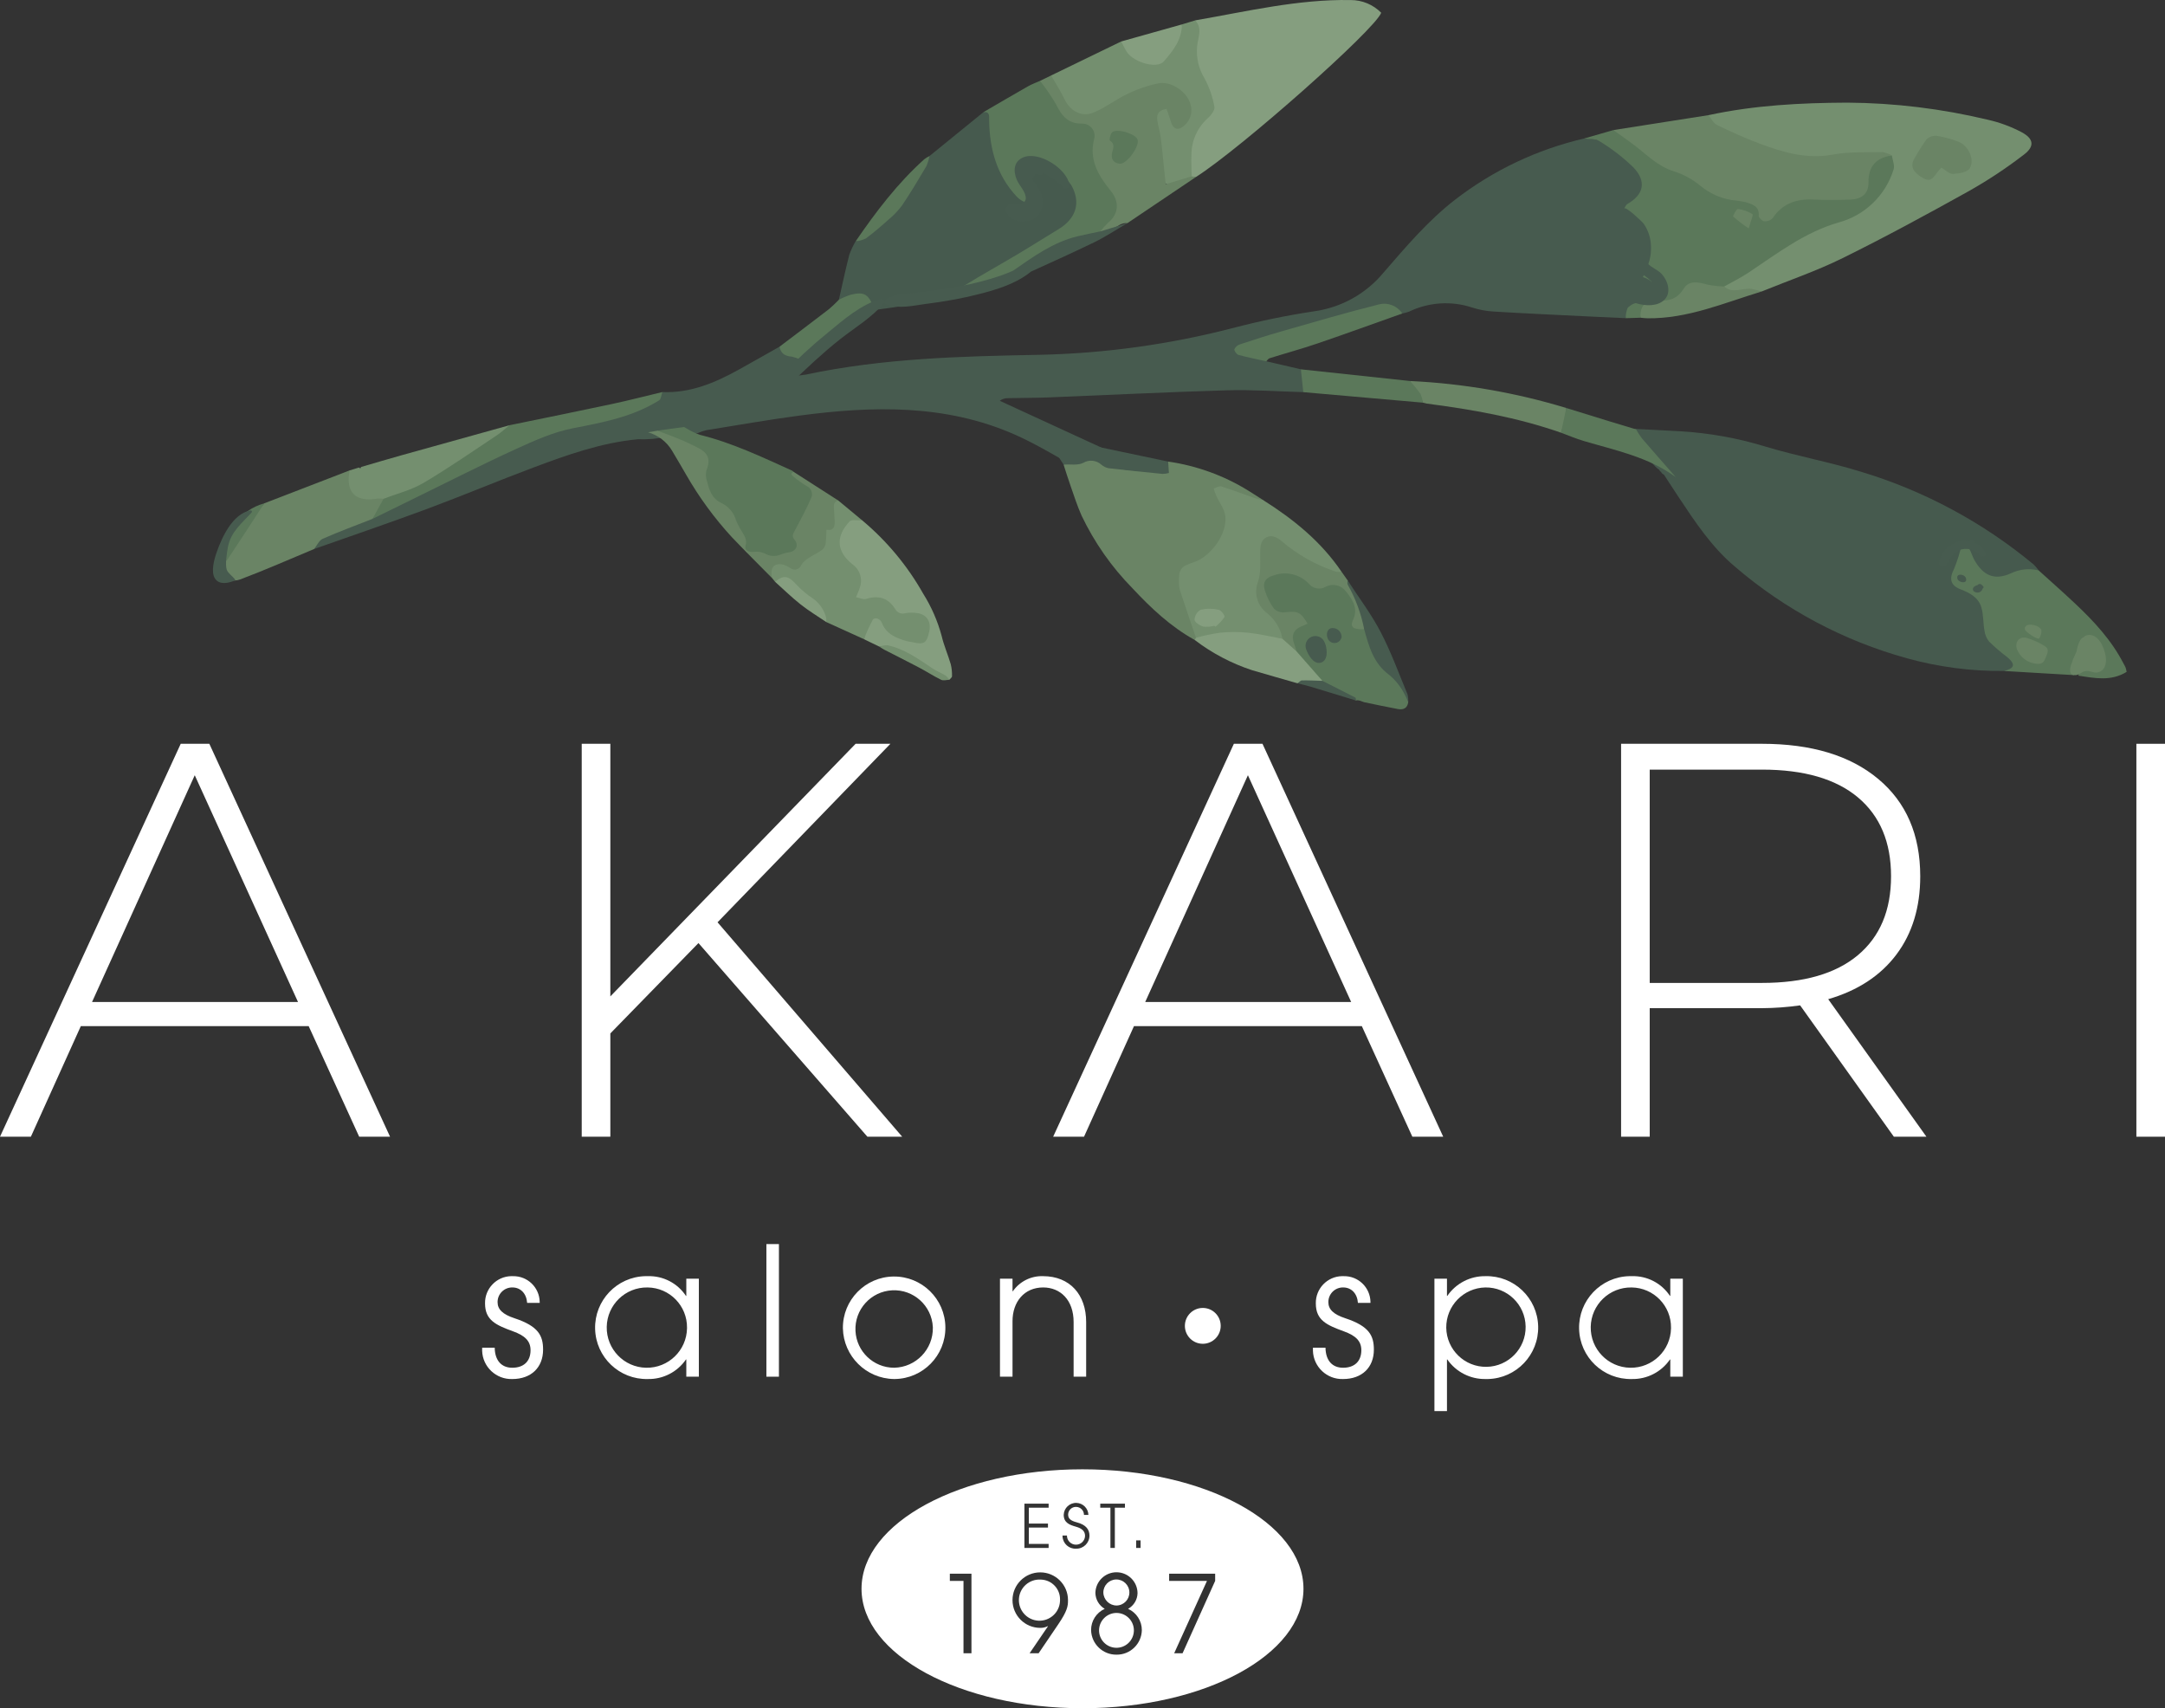 <?xml version="1.0" encoding="utf-8"?>
<!-- Generator: Adobe Illustrator 26.3.1, SVG Export Plug-In . SVG Version: 6.00 Build 0)  -->
<svg version="1.1" id="Layer_1" xmlns="http://www.w3.org/2000/svg" xmlns:xlink="http://www.w3.org/1999/xlink" x="0px" y="0px"
	 viewBox="0 0 471.257 371.778" style="enable-background:new 0 0 471.257 371.778;" xml:space="preserve">
<rect x="0" y="0" width="471.257" height="371.778" fill="#333333" stroke="none"/>
<style type="text/css">
	.st0{fill:#FFFFFF;}
	.st1{fill:#475B4F;}
	.st2{fill:#465A4E;}
	.st3{fill:#748F6F;}
	.st4{fill:#859E7F;}
	.st5{fill:#5B785A;}
	.st6{fill:#6A8465;}
</style>
<path class="st0" d="M243.046,349.422c1.564-0.026,2.811-1.315,2.786-2.879
	c-0.026-1.564-1.315-2.811-2.879-2.786c-1.554,0.026-2.798,1.299-2.786,2.854
	C240.212,348.171,241.486,349.414,243.046,349.422z"/>
<path class="st0" d="M242.975,351.037c-2.025,0.038-3.668,1.65-3.745,3.674
	c-0.066,2.094,1.579,3.844,3.672,3.91c2.094,0.066,3.844-1.579,3.91-3.672
	s-1.579-3.844-3.672-3.91C243.085,351.036,243.03,351.036,242.975,351.037z"/>
<path class="st0" d="M226.526,343.78c-2.469-0.147-4.59,1.735-4.737,4.204
	c-0.147,2.469,1.735,4.59,4.204,4.737s4.59-1.735,4.737-4.204
	c0.006-0.105,0.009-0.209,0.008-0.314c0.08-2.361-1.769-4.341-4.13-4.421
	C226.58,343.781,226.553,343.78,226.526,343.78z"/>
<path class="st0" d="M235.628,319.778c-26.565,0-48.1,11.641-48.1,26s21.535,26,48.1,26
	s48.1-11.641,48.1-26S262.193,319.778,235.628,319.778z M247.307,335.246h0.964
	v1.64h-0.963L247.307,335.246z M239.495,327.256h5.374v0.874h-2.2v8.757h-0.962
	v-8.757h-2.212L239.495,327.256z M222.986,327.256h5.27v0.874h-4.308v3.461h4.164
	v0.871h-4.164v3.552h4.307v0.873h-5.27L222.986,327.256z M211.457,359.814h-1.732
	v-15.752h-2.973v-1.569h4.705V359.814z M230.318,353.563l-4.238,6.251h-1.965
	l4.003-5.875l-0.047-0.023c-0.506,0.26-1.07,0.388-1.639,0.373
	c-3.336-0-6.04-2.704-6.04-6.04c0-3.336,2.704-6.04,6.04-6.04
	c3.336,0,6.04,2.704,6.04,6.04c0,0.04-0,0.079-0.001,0.119
	C232.471,349.538,232.33,350.615,230.318,353.563z M234.246,337.054
	c-1.55,0.087-2.877-1.098-2.964-2.648c-0.004-0.071-0.005-0.143-0.004-0.214
	h0.964c-0.011,1.089,0.864,1.981,1.953,1.991
	c1.073,0.01,1.958-0.84,1.99-1.912c0-1.041-0.689-1.628-1.953-1.993
	c-1.379-0.388-2.693-0.846-2.693-2.603c0.056-1.484,1.304-2.641,2.788-2.585
	c1.416,0.053,2.548,1.197,2.586,2.613h-0.964
	c0.005-0.95-0.754-1.727-1.704-1.744c-0.932-0.03-1.713,0.701-1.744,1.633
	c-0,0.015-0.001,0.03-0.001,0.045c0,0.82,0.495,1.328,1.861,1.678
	c2.082,0.533,2.784,1.615,2.784,2.915c-0.013,1.572-1.298,2.837-2.87,2.824
	c-0.01-0-0.02-0-0.03-0L234.246,337.054z M243.046,360.119
	c-3,0.043-5.474-2.338-5.548-5.337c-0.017-1.998,1.149-3.817,2.972-4.636
	c-1.235-0.722-2.006-2.033-2.036-3.463c0.051-2.534,2.147-4.546,4.681-4.495
	c2.479,0.05,4.47,2.061,4.495,4.54c-0.03,1.425-0.814,2.726-2.06,3.418
	c1.827,0.818,3.001,2.635,2.996,4.636c-0.06,2.986-2.513,5.367-5.5,5.337
	L243.046,360.119z M264.505,344.062l-7.093,15.752h-1.826l7.14-15.752h-8.239v-1.569
	h10.018L264.505,344.062z"/>
<path class="st0" d="M67.191,223.327H17.592l-10.872,24.067h-6.72l39.337-85.515h6.231
	l39.337,85.515h-6.719L67.191,223.327z M64.869,218.074L42.392,168.72l-22.357,49.354
	H64.869z"/>
<path class="st0" d="M152.034,205.247l-19.18,19.667v22.478h-6.23v-85.515h6.23v54.975
	l53.386-54.974h7.575l-37.627,38.849l40.192,46.665h-7.575L152.034,205.247z"/>
<path class="st0" d="M296.432,223.327h-49.599l-10.872,24.067h-6.72l39.337-85.515h6.23
	l39.338,85.515h-6.718L296.432,223.327z M294.111,218.074L271.634,168.72
	l-22.357,49.354H294.111z"/>
<path class="st0" d="M412.238,247.393l-20.402-28.587c-2.752,0.39-5.527,0.594-8.307,0.611
	h-24.434v27.975h-6.23v-85.515h30.664c10.75,0,19.179,2.545,25.287,7.635
	c6.108,5.09,9.162,12.155,9.163,21.195c0,6.762-1.731,12.442-5.193,17.042
	c-3.462,4.602-8.409,7.84-14.842,9.712l21.379,29.93L412.238,247.393z
	 M383.529,213.921c9.12,0,16.083-2.016,20.89-6.048
	c4.804-4.031,7.207-9.752,7.207-17.164c-0-7.41-2.402-13.131-7.207-17.164
	c-4.807-4.032-11.77-6.047-20.89-6.047h-24.434v46.423L383.529,213.921z"/>
<path class="st0" d="M465.027,161.879h6.23v85.515h-6.23V161.879z"/>
<path class="st0" d="M114.743,283.554c-0.156-2.067-1.443-3.354-3.198-3.354
	c-1.752-0.036-3.201,1.355-3.237,3.107c-0.001,0.031-0.001,0.061-0.001,0.092
	c0,1.561,1.092,2.652,3.705,3.51c5.188,1.717,6.201,3.783,6.201,6.825
	c0,3.9-2.613,6.397-6.708,6.397c-3.511,0.111-6.447-2.646-6.557-6.156
	c-0.005-0.171-0.004-0.342,0.005-0.513v-0.156h2.73
	c0.039,2.848,1.521,4.368,3.822,4.368c2.457,0,3.979-1.365,3.979-3.822
	c0-2.066-1.326-3.198-3.783-4.095c-3.744-1.365-6.123-2.418-6.123-6.084
	c-0.063-3.214,2.491-5.871,5.705-5.934c0.126-0.003,0.253-0.001,0.379,0.005
	c3.149-0.06,5.751,2.445,5.811,5.594c0.001,0.073,0.001,0.145-0,0.218
	L114.743,283.554z"/>
<path class="st0" d="M149.389,299.623v-3.744h-0.078c-1.876,2.726-4.999,4.324-8.308,4.251
	c-6.182,0.15-11.315-4.74-11.465-10.922s4.74-11.315,10.922-11.465
	c0.181-0.004,0.362-0.004,0.543,0c3.325-0.103,6.467,1.519,8.308,4.29h0.078
	v-3.744h2.73v21.334H149.389z M149.544,288.976
	c0.057-4.79-3.78-8.719-8.57-8.775c-0.003-0-0.007-0-0.01-0
	c-4.825-0.087-8.807,3.754-8.895,8.579c-0.087,4.825,3.754,8.807,8.579,8.895
	c4.825,0.087,8.807-3.754,8.895-8.579
	C149.544,289.055,149.544,289.015,149.544,288.976z"/>
<path class="st0" d="M166.821,299.623v-28.862H169.551v28.862H166.821z"/>
<path class="st0" d="M183.473,289.092c-0.065-6.16,4.876-11.207,11.037-11.272
	c6.16-0.065,11.207,4.876,11.272,11.037c0.065,6.16-4.876,11.207-11.037,11.272
	c-0.052,0.001-0.104,0.001-0.156,0.001
	C188.519,300.038,183.608,295.162,183.473,289.092z M203.052,288.819
	c-0.234-4.65-4.193-8.231-8.843-7.997c-4.65,0.234-8.231,4.193-7.997,8.843
	c0.225,4.485,3.926,8.006,8.416,8.008c4.743-0.09,8.516-4.007,8.426-8.751
	C203.054,288.887,203.053,288.853,203.052,288.819z"/>
<path class="st0" d="M233.695,299.623v-11.896c0-4.797-2.886-7.527-6.63-7.527
	c-4.134,0-6.669,3.159-6.669,7.332v12.091h-2.73v-21.334h2.73v2.73h0.077
	c1.489-2.131,3.955-3.364,6.553-3.276c5.89,0,9.399,4.057,9.399,9.984v11.896
	H233.695z"/>
<path class="st0" d="M295.581,283.554c-0.156-2.067-1.443-3.354-3.198-3.354
	c-1.752-0.036-3.201,1.355-3.237,3.107c-0.001,0.031-0.001,0.061-0.001,0.092
	c0,1.561,1.092,2.652,3.705,3.51c5.188,1.717,6.201,3.783,6.201,6.825
	c0,3.9-2.613,6.397-6.708,6.397c-3.511,0.111-6.447-2.646-6.557-6.156
	c-0.005-0.171-0.004-0.342,0.005-0.513v-0.156h2.73
	c0.039,2.848,1.522,4.368,3.822,4.368c2.457,0,3.978-1.365,3.978-3.822
	c0-2.066-1.326-3.198-3.783-4.095c-3.744-1.365-6.123-2.418-6.123-6.084
	c-0.063-3.214,2.491-5.871,5.705-5.934c0.126-0.003,0.253-0.001,0.379,0.005
	c3.149-0.06,5.75,2.445,5.81,5.594c0.001,0.072,0.001,0.145-0,0.217
	L295.581,283.554z"/>
<path class="st0" d="M312.233,307.111v-28.822h2.73v3.745h0.077
	c1.874-2.734,4.994-4.345,8.308-4.29c6.182-0.15,11.315,4.74,11.465,10.922
	s-4.74,11.315-10.922,11.465c-0.181,0.004-0.362,0.004-0.543,0
	c-3.304,0.053-6.418-1.54-8.308-4.251h-0.077v11.232L312.233,307.111z
	 M323.309,280.2c-4.76,0.1-8.553,4.014-8.502,8.775
	c0.075,4.771,4.004,8.578,8.775,8.502s8.578-4.004,8.502-8.775
	c-0.075-4.771-4.004-8.578-8.775-8.502
	C323.309,280.2,323.309,280.2,323.309,280.2z"/>
<path class="st0" d="M363.575,299.623v-3.744h-0.078c-1.876,2.726-4.999,4.324-8.308,4.251
	c-6.182,0.15-11.315-4.74-11.465-10.922s4.74-11.315,10.922-11.465
	c0.181-0.004,0.362-0.004,0.543,0c3.325-0.103,6.467,1.519,8.308,4.29h0.078
	v-3.744h2.729v21.334H363.575z M363.73,288.976
	c0.057-4.79-3.78-8.718-8.57-8.775c-0.003-0-0.007-0-0.01-0
	c-4.825-0.087-8.807,3.754-8.895,8.579c-0.087,4.825,3.754,8.807,8.579,8.895
	c4.825,0.087,8.807-3.754,8.895-8.579
	C363.729,289.055,363.73,289.015,363.73,288.976z"/>
<circle class="st0" cx="261.814" cy="288.559" r="3.9"/>
<path class="st1" d="M234.814,102.01c-4.627-2.494-9.113-5.309-13.908-7.423
	c-15.102-6.659-30.932-6.246-46.84-4.144c-6.806,0.9-13.573,2.098-20.354,3.19
	c-0.627,0.155-1.239,0.366-1.829,0.628c-3.256,0.555-6.55,0.814-9.82,1.262
	c-1.077,0.084-2.158,0.109-3.238,0.077c-7.949,0.746-15.391,3.408-22.781,6.178
	c-7.731,2.897-15.347,6.105-23.086,8.981c-8.153,3.031-16.392,5.831-24.593,8.731
	c-0.957-1.729,0.567-2.235,1.542-2.727c3.452-1.916,7.13-3.392,10.948-4.394
	c2.964-0.762,5.283-2.81,8.033-4.022c7.299-3.216,14.629-6.365,21.536-10.411
	c7.008-4.105,14.81-5.768,22.706-7.119c4.105-0.809,7.918-2.706,11.04-5.491
	c6.061,0.25,11.402-1.981,16.555-4.832c2.998-1.659,5.971-3.36,8.956-5.042
	c0.953,0.991,2.224,1.616,3.591,1.764c0.861,0.117,2.187,0.101,2.063,1.646
	l-2.738,2.471c0.038,0.162,0.076,0.323,0.113,0.485
	c0.926-0.055,1.849-0.157,2.764-0.306c16.788-3.561,33.842-3.978,50.9-4.296
	c14.203-0.315,28.322-2.276,42.074-5.844c5.802-1.522,11.681-2.732,17.612-3.624
	c5.936-0.825,11.344-3.854,15.15-8.483c4.842-5.585,9.606-11.216,15.503-15.793
	c8.308-6.416,17.902-10.964,28.128-13.335c4.818-0.173,10.708,3.72,12.537,8.287
	c1.077,2.69,0.41,4.517-2.55,6.606c1.892,1.98,4.121,3.684,4.905,6.495
	c0.798,2.865-0.651,5.47-0.578,8.225c0.856-0.515,1.899-0.974,2.78,0.101
	c0.699,0.825,0.664,2.044-0.082,2.827c-1.19,1.583-2.617,1.709-4.269,0.562
	c-1.479,1.841-2.722,3.86-3.702,6.008c-2.682-0.123-5.364-0.238-8.045-0.371
	c-6.918-0.344-13.839-0.656-20.753-1.074c-1.605-0.096-3.19-0.398-4.718-0.898
	c-4.499-1.463-9.389-1.134-13.651,0.918c-0.482,0.172-0.977,0.306-1.479,0.402
	c-2.899-1.551-5.757-1.407-8.861-0.353c-4.275,1.518-8.65,2.737-13.093,3.65
	c-4.648,0.889-8.734,3.582-13.789,4.234c1.021,1.639,2.309,1.743,3.452,2.077
	c0.898,0.262,1.922,0.095,2.692,0.794c2.508,0.583,5.016,1.166,7.525,1.749
	c1.158,1.552,0.852,3.259,0.527,4.969c-5.533-0.15-11.073-0.558-16.596-0.399
	c-12.922,0.373-25.836,1.032-38.754,1.544c-2.99,0.118-5.984,0.104-8.976,0.168
	c-0.629-0.007-1.243,0.194-1.746,0.574c8.516,3.918,17.033,7.836,25.549,11.753
	c0.185,0.42-0.006,0.911-0.426,1.096c-0.074,0.033-0.153,0.054-0.234,0.064
	c-2.276,0.488-4.352,1.603-6.632,2.054
	C235.51,102.236,235.143,102.169,234.814,102.01z"/>
<path class="st2" d="M361.427,102.6c-0.084-0.017-0.146-0.089-0.151-0.174
	c-0.083-0.181-0.234-0.321-0.42-0.391l-0.553-0.5
	c-2.039-2.391-4.237-4.642-6.578-6.738c-0.763-0.631-0.708-0.698-0.319-1.566
	c4.137,0.209,8.276,0.392,12.411,0.632c6.259,0.376,12.452,1.492,18.448,3.327
	c6.883,2.082,14.011,3.361,20.875,5.494c13.725,4.152,26.48,11.009,37.516,20.165
	c0.409,0.402,0.784,0.839,1.119,1.304c-0.06,0.106-0.159,0.26-0.233,0.238
	c-2.862-0.818-5.29,1.027-7.978,1.298c-3.056,0.307-4.677-0.566-6.115-3.297
	c-0.575-1.092-0.758-2.479-2.098-3.237c-0.578,0.889-0.435,1.865-0.654,2.742
	c-0.193,0.738-0.49,1.445-0.882,2.099c-1.103,1.899-0.809,2.949,1.245,3.877
	c1.974,0.891,3.736,1.942,4.655,4.041c0.58,1.543,0.808,3.195,0.667,4.837
	c-0.116,1.185,0.441,2.336,1.444,2.98c1.262,0.958,2.455,2.004,3.571,3.128
	c0.656,0.609,1.321,1.259,0.937,2.271c-0.371,0.979-1.275,0.876-2.093,0.9
	c-7.152,0.079-14.28-0.853-21.171-2.768c-13.783-3.805-26.556-10.607-37.406-19.919
	c-5.12-4.298-8.765-9.854-12.423-15.367c-0.97-1.462-1.923-2.936-2.884-4.405
	c-0.062-0.202-0.239-0.294-0.392-0.409l-0.015-0.023
	C361.667,103.063,361.656,102.727,361.427,102.6z"/>
<path class="st2" d="M202.313,33.967c3.922-3.19,7.844-6.379,11.766-9.568
	c1.695-0.833,1.684,0.599,1.777,1.49c0.227,2.19,0.551,4.368,0.752,6.558
	c0.18,2.359,1.102,4.601,2.632,6.404c0.997,1.179,1.775,2.52,2.745,3.713
	c0.557,0.684,1.39,1.45,2.241,0.761c0.984-0.798,0.117-1.596-0.502-2.192
	c-1.002-0.965-1.985-1.95-0.967-3.39c0.872-1.361,2.595-1.9,4.087-1.279
	c1.113,0.378,2.241,0.696,3.364,1.038c3.452,1.026,5.418,4.655,4.393,8.107
	c-0.151,0.509-0.364,0.997-0.634,1.455c-1.155,1.897-2.883,3.377-4.934,4.228
	c-2.72,1.285-5.271,2.898-7.598,4.803c-2.918,2.367-6.518,3.638-9.69,5.619
	c-1.31,0.661-2.493,1.547-3.496,2.618c-4.255,0.801-8.505,1.624-12.765,2.394
	c-1.704,0.308-3.428,0.498-5.144,0.742c-0.132-0.064-0.304-0.118-0.359-0.235
	c-1.355-2.881-3.513-3.095-6.133-1.891c-0.402,0.203-0.884,0.161-1.245-0.108
	c0.742-3.26,1.429-6.534,2.259-9.771c0.363-1.02,0.824-2.002,1.377-2.932
	c0.367-0.04,0.715-0.188,0.997-0.426c4.261-3.624,9.119-6.676,11.458-12.132
	C199.618,37.813,201.218,36.038,202.313,33.967z"/>
<path class="st3" d="M371.888,25.063c9.964-2.162,20.037-2.678,30.225-2.725
	c10.296,0.069,20.549,1.317,30.561,3.718c2.566,0.575,5.044,1.488,7.37,2.715
	c2.646,1.415,2.882,3.072,0.531,4.862c-3.806,2.931-7.817,5.588-12,7.95
	c-9.059,5.044-18.18,9.998-27.475,14.586c-5.696,2.812-11.76,4.877-17.659,7.278
	c-2.027-0.346-4.016,0.39-6.034,0.217c-0.948-0.081-2.173,0.203-2.215-1.375
	c1.212-1.057,2.539-1.975,3.955-2.737c2.955-1.777,5.815-3.707,8.569-5.783
	c4.091-3.147,9.018-4.501,13.698-6.37c4.959-1.864,8.769-5.927,10.309-10.996
	c0.295-0.692,0.17-1.491-0.32-2.06c-2.099-1.077-4.508-1.39-6.812-0.884
	c-3.261,0.494-6.555,0.667-9.815,1.143c-1.165,0.126-2.343,0.042-3.478-0.249
	c-4.918-1.154-9.674-2.914-14.159-5.239c-1.19-0.583-2.474-0.91-3.685-1.422
	C372.332,27.218,371.327,26.583,371.888,25.063z"/>
<path class="st4" d="M260.156,4.434c11.215-1.934,22.326-4.621,33.83-4.424
	c2.504-0.012,4.906,0.987,6.665,2.769c-1.4,3.707-30.53,29.516-40.336,35.746
	c-0.449,0.001-0.936,0.191-1.293-0.263c-0.709-2.088-0.743-4.347-0.096-6.455
	c0.611-2.467,1.376-5.137,3.79-6.743c0.85-0.529,1.218-1.578,0.885-2.522
	c-0.545-1.898-0.886-3.879-2.05-5.544c-1.334-1.876-1.892-4.196-1.558-6.474
	C260.286,8.508,260.341,6.464,260.156,4.434z"/>
<path class="st5" d="M411.804,33.825c0.144,1.027,0.668,2.184,0.371,3.061
	c-1.755,5.69-6.329,10.066-12.091,11.567
	c-7.325,2.144-13.293,6.757-19.518,10.902c-1.677,1.116-3.505,2.005-5.265,2.997
	c-1.001,1.275-2.26,0.823-3.397,0.377c-2.403-0.943-4.371-0.794-5.863,1.623
	c-0.849,1.375-2.315,1.664-3.853,1.622c-2.392-0.065-4.312,0.648-5.096,3.174
	c-1.07,0.034-2.14,0.068-3.21,0.102c-0.124-2.383,1.901-5.169,2.924-7.295
	c1.37-2.847,2.771-5.286,2.554-8.587c-0.073-1.679-0.622-3.304-1.583-4.683
	c-0.314-0.436-3.892-3.826-4.24-3.317c0.291-0.426,0.417-0.813,0.679-0.963
	c3.57-2.044,4.253-4.872,1.34-7.965c-2.241-2.171-4.718-4.084-7.384-5.704
	c-0.86-0.574-2.207-0.421-3.331-0.6l6.345-1.827
	c2.852,0.822,4.97,2.791,7.113,4.671c1.712,1.497,3.655,2.707,5.754,3.582
	c2.741,1.067,5.312,2.528,7.632,4.336c1.731,1.433,3.841,1.784,5.935,2.128
	c2.579,0.423,5.144,0.674,5.964,3.88c0.235,0.919,1.241,0.874,1.75,0.161
	c3.226-4.521,7.919-4.461,12.695-4.158c1.245,0.087,2.493,0.098,3.739,0.033
	c3.38-0.196,4.171-0.948,4.544-4.356
	C406.694,35.09,408.376,33.632,411.804,33.825z"/>
<path class="st5" d="M436.239,146.033c1.984-0.526,2.824-1.266,0.582-3.089
	c-1.348-1.022-2.632-2.126-3.845-3.305c-0.551-0.682-0.902-1.503-1.016-2.372
	c-0.307-1.698-0.197-3.5-0.69-5.129c-0.637-2.103-2.512-3.111-4.476-3.864
	c-2.27-0.87-2.557-2.306-1.452-4.462c0.729-1.773,1.297-3.607,1.697-5.482
	c1.823,0.325,1.962,2.176,2.67,3.45c1.921,3.453,4.375,4.648,8.031,2.986
	c1.878-0.902,4.012-1.118,6.033-0.611c2.658,2.411,5.355,4.782,7.966,7.244
	c4.076,3.843,7.869,7.928,10.469,12.97c0.159,0.308,0.352,0.602,0.479,0.922
	c0.095,0.306,0.168,0.619,0.218,0.936c-3.393,2.101-6.96,1.372-10.512,0.819
	c0.2-1.503,1.233-1.485,2.349-1.262c0.908,0.182,1.751,0.27,2.161-0.816
	c-1.612-1.538-1.641-1.557-0.379-3.508c0.47-0.726,0.14-1.194-0.268-1.717
	c-0.464-0.844-1.385-1.334-2.344-1.247c-0.772,0.147-0.839,0.96-0.79,1.585
	c0.202,1.361-0.408,2.714-1.561,3.464c-0.587,0.445-0.778,1.243-0.457,1.906
	c0.163,0.477,0.592,0.909,0.303,1.481L436.239,146.033z"/>
<path class="st6" d="M411.804,33.825c-3.382,0.525-5.131,2.279-5.093,5.922
	c0.025,2.403-1.462,3.605-3.96,3.691c-2.694,0.093-5.4,0.12-8.092-0.011
	c-3.7-0.18-6.696,0.903-8.836,4.087c-0.475,0.478-1.142,0.714-1.812,0.641
	c-0.46-0.058-1.219-0.801-1.188-1.187c0.172-2.175-1.484-2.516-2.892-2.99
	c-1-0.203-2.01-0.351-3.026-0.445c-2.452-0.407-4.755-1.448-6.681-3.02
	c-1.75-1.469-3.774-2.576-5.954-3.257c-3.441-1.093-5.802-3.587-8.52-5.647
	c-1.496-1.134-3.041-2.202-4.565-3.3c6.901-1.082,13.801-2.164,20.702-3.247
	c0.614,0.733,1.082,1.764,1.867,2.146c3.017,1.466,6.086,2.857,9.228,4.03
	c5.132,1.917,10.278,3.466,15.974,2.405c3.528-0.657,7.222-0.456,10.844-0.537
	C410.505,33.227,411.184,33.47,411.804,33.825z"/>
<path class="st5" d="M208.248,64.333c0.569-0.757,0.983-1.768,1.734-2.23
	c3.779-2.323,7.664-4.476,11.479-6.743c2.996-1.78,5.932-3.66,8.917-5.458
	c3.878-2.337,4.965-5.827,2.797-9.628c-0.545-0.845-1.327-1.511-2.247-1.915
	c-2.235-1.024-4.71-2.297-6.379,0.284c-0.919,1.422,0.705,2.534,0.773,3.891
	c0.13,2.6-2.645,1.706-4.009,0.252c-4.372-4.655-5.918-10.391-6.005-16.624
	c-0.012-0.885,0.2-1.883-1.228-1.763c3.24-1.883,6.471-3.783,9.728-5.637
	c0.815-0.464,1.714-0.78,2.574-1.164c1.518,0.407,2.744,1.525,3.289,2.999
	c0.448,1.006,0.976,1.974,1.403,2.986c0.569,1.471,1.942,2.476,3.516,2.574
	c3.284,0.439,4.514,1.792,4.018,5.004c-0.603,3.909,1.245,6.827,3.33,9.68
	c2.442,3.342,2.289,5.694-0.812,8.355c-0.559,0.48-1.016,1.055-1.573,1.534
	c-1.341,0.91-2.967,0.736-4.444,1.143c-6.676,1.84-12.091,5.846-17.442,9.98
	L208.248,64.333z"/>
<path class="st3" d="M260.156,4.434c1.665,1.741,0.585,3.772,0.424,5.612
	c-0.244,2.465,0.329,4.941,1.63,7.049c1.032,1.922,1.75,3.996,2.128,6.145
	c0.146,0.704-0.71,1.846-1.401,2.452c-2.274,2.021-3.581,4.913-3.596,7.954
	c-0.077,1.572,0.029,3.154,0.052,4.731c-0.304,0.658-0.957,0.878-1.523,1.197
	c-1.266,0.715-2.711,1.158-3.989,0.457c-1.337-0.734-1.206-2.288-1-3.592
	c0.236-2.421-0.114-4.863-1.02-7.12c-0.554-1.293-0.7-2.725-0.418-4.103
	c0.166-0.981,0.966-1.73,1.956-1.832c1.033-0.078,1.264,0.822,1.609,1.543
	c0.449,0.937,0.544,2.473,2.047,2.076c1.559-0.412,1.664-1.93,1.55-3.282
	c-0.255-3.02-3.809-5.499-6.987-4.825c-3.19,0.592-6.196,1.927-8.776,3.895
	c-2.487,1.967-5.238,3.287-8.571,2.093c-1.369-0.366-2.483-1.36-3.002-2.679
	c-0.722-1.969-2.108-3.655-2.475-5.778l15.259-7.403
	c0.648,0.347,1.166,0.895,1.477,1.562c1.244,2.004,3.194,2.673,5.396,2.805
	c1.19,0.111,2.338-0.471,2.952-1.496c1.35-2.073,2.484-4.278,3.387-6.581
	L260.156,4.434z"/>
<path class="st6" d="M228.792,16.428c0.971,1.697,2.052,3.341,2.887,5.103
	c1.216,2.567,3.722,4.055,6.332,2.977c2.594-1.071,4.871-2.887,7.425-4.08
	c2.168-1.057,4.461-1.834,6.824-2.314c3.182-0.582,7.969,2.941,6.912,7.027
	c-0.332,1.215-1.168,2.231-2.296,2.79c-1.533,0.506-1.925-1.096-2.284-2.315
	c-0.183-0.621-0.432-1.223-0.677-1.907c-1.491,0.207-2.201,0.982-2.022,2.362
	c0.168,1.294,0.594,2.554,0.764,3.848c0.31,2.356,0.514,4.727,0.762,7.091
	c0.095,0.906,0.191,1.811,0.324,3.075c2.123-0.641,3.886-1.174,5.65-1.706
	c0.308,0.05,0.615,0.099,0.922,0.149c-4.974,3.348-9.949,6.696-14.923,10.044
	c-1.254-0.137-2.144,0.678-3.099,1.252c-0.886,0.532-1.71,1.063-2.774,0.538
	c0.509-0.677,1.074-1.311,1.689-1.895c2.323-1.89,2.496-4.567,0.583-6.911
	c-2.63-3.222-4.757-6.654-3.661-11.153c0.463-1.398-0.295-2.906-1.693-3.368
	c-0.228-0.075-0.464-0.12-0.704-0.132c-3.3,0.111-4.614-1.689-5.873-4.212
	c-1.035-1.778-2.197-3.48-3.477-5.091L228.792,16.428z"/>
<path class="st6" d="M81.086,112.925c-3.618,1.422-7.271,2.765-10.827,4.328
	c-0.804,0.353-1.272,1.472-1.894,2.238c-5.362,2.236-10.682,4.582-16.115,6.628
	c-1.33,0.501-3.031,0.019-4.561-0.011l0.406-3.781
	c3.155-2.986,5.203-6.791,7.599-10.335c0.542-0.86,1.15-1.676,1.817-2.442
	c6.195-2.39,12.39-4.779,18.585-7.169c0.529,0.361,0.367,0.858,0.312,1.369
	c-0.333,2.148,1.138,4.159,3.286,4.492c0.443,0.069,0.894,0.061,1.334-0.022
	c0.855-0.125,1.705-0.446,2.508,0.161c0.801,1.154-0.228,1.841-0.692,2.665
	C82.414,111.811,81.58,112.211,81.086,112.925z"/>
<path class="st5" d="M81.086,112.925l2.394-4.36c0.255-0.541,0.76-0.922,1.35-1.02
	c5.808-1.447,10.472-5.05,15.424-8.121c3.589-2.225,6.846-4.959,10.632-6.876
	c7.411-1.528,14.83-3.02,22.231-4.6c3.703-0.791,7.37-1.743,11.054-2.623
	c-0.221,0.615-0.255,1.527-0.69,1.8c-5.733,3.591-12.195,4.804-18.74,6.073
	c-4.297,0.833-8.455,2.708-12.479,4.546c-7.275,3.323-14.404,6.965-21.592,10.478
	C87.473,109.785,84.279,111.353,81.086,112.925z"/>
<path class="st3" d="M110.886,92.549c-0.907,0.732-1.761,1.542-2.729,2.182
	c-5.29,3.503-10.502,7.141-15.959,10.363c-2.661,1.571-5.797,2.339-8.718,3.471
	c-0.43-0.062-0.865-0.079-1.298-0.05c-4.834,0.823-6.997-1.348-6.085-6.133
	c0.682-0.211,1.364-0.422,2.046-0.633c0.211,0.209,0.377,0.24,0.447-0.113
	c2.938-0.853,5.87-1.73,8.816-2.555
	C95.229,96.892,103.056,94.715,110.886,92.549z"/>
<path class="st6" d="M306.924,82.923c11.534,0.541,22.956,2.513,34.004,5.87
	c0.271,1.932-0.594,3.625-1.137,5.385c-9.483-3.324-19.312-5.053-29.238-6.339
	c-0.282-0.053-0.56-0.122-0.834-0.207
	C309.182,85.829,307.09,84.947,306.924,82.923z"/>
<path class="st5" d="M275.638,78.63c-2.03-0.451-4.076-0.846-6.077-1.399
	c-0.401-0.111-0.958-0.913-0.868-1.239c0.249-0.511,0.699-0.894,1.244-1.057
	c2.952-0.978,5.915-1.933,8.905-2.788c7.087-2.027,14.162-4.113,21.311-5.899
	c1.944-0.491,3.985,0.304,5.085,1.981c-6.145,2.178-12.272,4.41-18.442,6.515
	c-3.451,1.177-6.976,2.137-10.456,3.228
	C276.062,78.056,275.869,78.404,275.638,78.63z"/>
<path class="st5" d="M182.601,65.234c0.827-0.433,1.687-0.798,2.573-1.09
	c3.034-0.751,4.004-0.091,5.164,3.325l-15.003,11.393
	c-0.918-0.567-1.92-0.986-2.968-1.241c-1.528-0.124-2.41-0.672-2.686-2.169
	c3.583-2.714,7.177-5.413,10.738-8.156
	C181.182,66.648,181.911,65.959,182.601,65.234z"/>
<path class="st5" d="M306.924,82.923c0.806,0.883,1.562,1.81,2.263,2.778
	c0.276,0.613,0.456,1.264,0.531,1.932l-26.03-2.285
	c-0.176-1.656-0.351-3.312-0.527-4.969C291.083,81.227,299.004,82.075,306.924,82.923
	z"/>
<path class="st5" d="M339.79,94.178c0.379-1.795,0.758-3.59,1.137-5.385
	c3.048,0.942,6.096,1.884,9.144,2.826c2.018,0.619,4.04,1.223,6.061,1.833
	c0.37,0.673,0.787,1.32,1.248,1.934c2.435,2.835,4.912,5.634,7.374,8.445
	c-5.984-4.391-13.127-5.815-20.033-7.859
	C343.047,95.477,341.432,94.782,339.79,94.178z"/>
<path class="st6" d="M357.092,69.148c-0.168-2.538,0.996-3.828,4.092-3.723
	c2.453,0.082,4.024-0.521,5.392-2.709c1.059-1.695,3.112-1.342,4.97-0.798
	c1.236,0.256,2.493,0.401,3.755,0.434c1.852,1.656,3.96,0.27,5.928,0.513
	c0.75,0.142,1.489,0.336,2.212,0.582c-8.157,2.475-16.082,5.94-24.845,5.825
	C358.094,69.267,357.594,69.192,357.092,69.148z"/>
<path class="st1" d="M224.41,59.113c4.598-2.081,9.194-4.166,13.736-6.363
	c2.504-1.211,4.836-2.776,7.246-4.18c-1.958,0.597-3.916,1.193-5.873,1.79
	c-1.637,0.348-3.282,0.66-4.909,1.049c-5.376,1.285-9.709,4.468-14.113,7.516
	c-0.918,0.386-1.836,0.77-2.767,1.094c-2.883,0.967-5.831,1.729-8.821,2.28
	c-3.139,0.614-6.296,1.022-9.47,1.393c-2.349,0.274-4.609,0.23-6.633,1.481
	c-0.283,0.191-0.358,0.576-0.166,0.86c0.083,0.122,0.207,0.211,0.349,0.25
	c2.691,1.008,5.829,0.215,8.633-0.153c2.92-0.383,5.858-0.827,8.733-1.477
	C214.838,63.64,220.656,62.241,224.41,59.113z"/>
<path class="st4" d="M257.263,5.314c0.029,3.33-1.989,5.799-3.935,8.051
	c-1.482,1.714-6.573,0.192-8.029-2.035c-0.476-0.729-0.835-1.535-1.248-2.305
	C248.455,7.788,252.859,6.551,257.263,5.314z"/>
<path class="st6" d="M451.407,146.93c-2.086-0.243,0.51-4.693,0.618-5.232
	c0.109-0.713,0.318-1.407,0.62-2.061c0.31-0.661,0.884-1.161,1.581-1.377
	c2.452-0.617,3.843,2.689,4.123,4.592c0.224,1.516-0.116,3.188-1.841,3.501
	c-0.803,0.146-1.655-0.442-2.466-0.312
	C452.901,146.223,452.587,147.068,451.407,146.93z"/>
<path class="st5" d="M202.313,33.967c-0.138,0.765-0.367,1.511-0.682,2.222
	c-1.707,2.885-3.425,5.769-5.298,8.546c-0.872,1.159-1.88,2.209-3.004,3.126
	c-1.568,1.408-3.171,2.788-4.864,4.039c-0.7,0.338-1.453,0.551-2.226,0.631
	c4.418-6.445,9.126-12.648,14.972-17.897
	C201.555,34.376,201.924,34.153,202.313,33.967z"/>
<path class="st5" d="M143.09,93.736c1.905-0.267,3.808-0.545,5.717-0.785
	c0.187-0.024,0.403,0.178,0.606,0.275c0.931,0.573,1.919,1.047,2.949,1.414
	c7.034,1.734,13.525,4.839,20.078,7.795c0.119,0.073,0.228,0.161,0.325,0.262
	c0.294,1.288,1.383,1.831,2.361,2.434c1.987,1.225,2.385,2.196,1.491,4.313
	c-0.928,2.197-1.587,4.539-3.275,6.351c-0.343,0.406-0.379,0.99-0.088,1.435
	c0.902,2.111,0.423,2.981-1.822,3.424c-0.643,0.139-1.278,0.317-1.9,0.533
	c-0.945,0.342-1.993,0.239-2.854-0.279c-0.806-0.488-1.763-0.667-2.691-0.502
	c-1.429,0.211-2.147-0.494-2.02-1.953c0.074-0.795-0.138-1.59-0.596-2.244
	c-0.712-1.052-1.293-2.186-1.731-3.378c-0.432-1.321-1.402-2.398-2.67-2.966
	c-1.932-0.863-2.696-2.564-3.271-4.362c-0.418-1.308-0.836-2.635,0.01-4.059
	c0.562-0.946-0.093-2.4-1.114-3.224c-1.435-1.153-3.102-1.983-4.887-2.433
	c-1.23-0.318-2.418-0.771-3.643-1.104C143.613,94.562,142.971,94.501,143.09,93.736z
	"/>
<path class="st3" d="M182.476,108.933l5.226,4.334c-0.143,0.257-0.437,0.391-0.725,0.331
	c-1.146-0.238-2.305,0.348-2.794,1.411c-0.844,1.04-1.177,2.405-0.906,3.717
	c0.371,1.518,1.227,2.873,2.439,3.859c2.109,1.589,2.547,3.134,1.725,5.648
	c-0.557,1.701-0.25,2.1,1.485,1.649c2.262-0.787,4.767,0.119,6.001,2.172
	c0.518,0.81,1.498,1.197,2.43,0.958c1.493-0.206,3.047-0.238,4.256,0.898
	c1.443,1.717,1.425,4.228-0.041,5.924c-0.48,0.474-1.163,0.68-1.824,0.551
	c-2.06-0.214-4.048-0.874-5.826-1.936c-0.917-0.578-1.66-1.394-2.15-2.361
	c-0.224-0.477-0.506-0.947-1.11-0.95c-0.697-0.003-0.923,0.566-1.125,1.094
	c-0.435,0.988-0.935,1.945-1.496,2.867c-2.733-1.242-5.467-2.484-8.2-3.726
	c-0.499-2.409-2.107-4.44-4.338-5.477c-0.975-0.565-1.798-1.359-2.398-2.312
	c-1.445-1.81-1.906-1.909-3.98-0.915c-0.132,0.052-0.281,0.039-0.401-0.037
	c-0.212-0.264-0.424-0.528-0.636-0.792c-0.526-0.753-1.059-1.551-0.332-2.422
	c0.637-0.883,1.798-1.21,2.802-0.79c1.949,1.026,3.299,0.787,4.593-1.047
	c0.722-0.749,1.622-1.303,2.616-1.61c1.142-0.426,1.84-1.582,1.685-2.791
	c-0.053-1.052-0.123-2.086,1.27-2.438c0.514-0.13,0.523-0.728,0.555-1.2
	c0.071-1.035-0.096-2.065-0.087-3.095
	C181.197,109.652,181.248,108.756,182.476,108.933z"/>
<path class="st4" d="M188.04,139.101c0.561-1.43,1.203-2.828,1.922-4.185
	c0.405-0.684,1.624-0.298,1.988,0.629c0.974,2.486,3.123,3.319,5.407,3.987
	c0.403,0.118,0.835,0.133,1.245,0.231c2.533,0.603,3.128,0.226,3.673-2.35
	c0.448-2.12-0.54-3.695-2.598-3.979c-0.872-0.135-1.761-0.127-2.631,0.022
	c-0.833,0.26-1.734-0.099-2.16-0.861c-1.528-2.478-3.639-3.1-6.381-2.247
	c-0.603,0.188-1.395-0.228-2.173-0.38c0.369-0.921,0.658-1.497,0.833-2.107
	c0.66-1.835,0.016-3.886-1.575-5.014c-3.625-2.896-3.689-6.186-0.597-9.438
	c0.267-0.166,0.581-0.237,0.894-0.203c0.604-0.011,1.21,0.038,1.815,0.062
	c5.342,4.476,9.833,9.879,13.256,15.95c1.788,2.845,3.14,5.941,4.012,9.186
	c0.489,2.089,1.377,4.082,1.981,6.149c0.209,0.862,0.301,1.747,0.273,2.633
	c0.003,0.252-0.379,0.51-0.584,0.765c-2.863-1.131-5.173-3.157-7.738-4.77
	c-1.772-1.062-3.682-1.875-5.676-2.415c-0.599-0.07-1.204-0.079-1.805-0.026
	L188.04,139.101z"/>
<path class="st6" d="M182.476,108.933c-0.985,0.22-1.013,0.952-0.952,1.749
	c0.068,0.883,0.124,1.767,0.16,2.652c0.048,1.196-0.115,2.237-1.791,1.956
	c-0.005,1.047-0.067,2.093-0.189,3.134c-0.109,0.519-0.403,0.981-0.826,1.301
	c-0.949,0.669-2.027,1.151-2.991,1.801c-0.585,0.363-1.084,0.85-1.462,1.426
	c-0.284,0.793-1.158,1.206-1.951,0.922c-0.177-0.063-0.341-0.159-0.483-0.282
	c-0.433-0.281-0.9-0.506-1.39-0.668c-2.063-0.58-3.113,0.654-2.517,2.919
	c-2.939-2.985-5.92-5.93-8.807-8.965c-3.822-4.159-7.164-8.733-9.966-13.638
	c-1.022-1.717-1.986-3.47-3.036-5.169c-1.168-1.947-3.036-3.373-5.222-3.987
	l2.034-0.347c1.42,0.535,2.861,1.02,4.255,1.617
	c1.773,0.687,3.496,1.496,5.157,2.422c1.891,1.144,2.079,2.613,1.252,4.67
	c-0.17,0.769-0.116,1.571,0.156,2.31c0.484,1.911,1.065,3.772,3.108,4.705
	c1.546,0.732,2.705,2.091,3.184,3.734c0.352,0.863,0.784,1.692,1.291,2.474
	c0.545,0.948,1.187,1.76,0.803,3.059c-0.305,1.033,0.581,1.486,1.845,1.376
	c0.799-0.096,1.61,0.027,2.345,0.355c1.015,0.618,2.262,0.716,3.361,0.264
	c0.609-0.249,1.247-0.423,1.898-0.517c1.52-0.209,2.209-1.54,1.225-2.701
	c-0.717-0.846-0.316-1.358,0.079-2.098c1.264-2.366,2.536-4.738,3.597-7.197
	c0.343-0.986-0.148-2.068-1.116-2.458c-0.992-0.612-1.939-1.293-2.836-2.038
	c-0.412-0.319-0.682-0.731,0.072-1.017L182.476,108.933z"/>
<path class="st4" d="M168.723,126.634c1.79-1.56,2.907-1.335,4.53,0.489
	c1.123,1.216,2.392,2.288,3.778,3.193c1.562,1.054,3.058,3.492,2.81,5.059
	c-1.855-1.26-3.789-2.419-5.544-3.806
	C172.352,130.032,170.573,128.288,168.723,126.634z"/>
<path class="st3" d="M191.423,140.739c0.568-0.207,1.169-0.31,1.774-0.304
	c3.658,0.779,6.628,2.93,9.663,4.956c0.948,0.633,2.027,1.067,3.006,1.658
	c0.304,0.258,0.565,0.562,0.775,0.901c-0.594,0.016-1.29,0.241-1.763,0.009
	c-1.636-0.801-3.173-1.801-4.786-2.653c-2.526-1.334-5.085-2.605-7.625-3.913
	C192.103,141.206,191.77,140.959,191.423,140.739z"/>
<path class="st5" d="M57.511,109.55c-2.664,4.099-5.31,8.211-8.025,12.276
	c-0.22,0.329-0.914,0.342-1.389,0.502
	C48.807,115.724,52.314,110.966,57.511,109.55z"/>
<path class="st5" d="M366.16,105.163c0.217,0.225,0.433,0.451,0.65,0.676
	C366.593,105.613,366.377,105.388,366.16,105.163z"/>
<path class="st5" d="M365.446,104.457l0.525,0.488
	C365.796,104.782,365.621,104.619,365.446,104.457z"/>
<path class="st5" d="M366.829,105.867c0.163,0.17,0.327,0.34,0.49,0.511
	C367.156,106.208,366.993,106.037,366.829,105.867z"/>
<path class="st6" d="M78.59,101.636c-0.149,0.038-0.298,0.075-0.446,0.113
	C78.292,101.711,78.441,101.674,78.59,101.636z"/>
<path class="st6" d="M422.586,36.498c-0.314,0.304-0.605,0.63-0.873,0.975
	c-1.313,1.969-1.984,2.121-3.846,0.823c-1.805-1.258-2.05-2.561-0.918-4.204
	c0.743-1.31,1.554-2.581,2.429-3.807c0.62-0.558,1.452-0.819,2.28-0.717
	c1.586,0.262,3.14,0.689,4.637,1.275c2.142,0.813,3.605,3.828,2.461,5.795
	c-0.495,0.852-2.373,1.145-3.647,1.208
	C424.32,37.885,423.487,37.012,422.586,36.498z"/>
<path class="st6" d="M380.645,49.706c-1.187-0.781-2.318-1.642-3.387-2.578
	c-0.115-0.113,0.742-1.685,1.03-1.649c1.132,0.142,2.22,0.531,3.185,1.139
	C381.681,46.753,381.087,48.127,380.645,49.706z"/>
<path class="st6" d="M439.004,141.22c-0.466-1.598,0.611-2.833,2.246-2.361
	c1.342,0.409,2.625,0.994,3.814,1.738c1.285,0.783,0.407,1.92,0.081,2.826
	c-0.306,0.851-0.884,1.203-2.045,1.021
	C441.243,144.209,439.668,142.969,439.004,141.22z"/>
<path class="st6" d="M443.876,138.936c-0.268,0.417-3.09-1.438-3.139-2.003
	c-0.144-1.681,3.414-0.938,3.628,0.283
	C444.379,137.825,444.209,138.425,443.876,138.936z"/>
<path class="st2" d="M427.979,126.025c0.152,1.112-1.649,0.75-1.896-0.033
	C425.66,124.645,427.819,124.875,427.979,126.025z"/>
<path class="st5" d="M247.619,30.397c0.484,1.459-2.39,5.409-3.899,5.237
	c-1.467-0.168-1.975-1.16-1.614-2.545c0.242-0.929,0.601-1.768-0.504-2.488
	c-0.182-0.119,0.052-1.37,0.436-1.766
	C243.003,27.839,247.183,29.082,247.619,30.397z"/>
<path class="st6" d="M260.049,139.279c-5.227-2.897-9.523-6.935-13.552-11.257
	c-4.546-4.625-8.29-9.975-11.08-15.83c-0.928-2.077-1.618-4.263-2.377-6.413
	c-0.546-1.548-1.027-3.118-1.538-4.679c2.131-0.648,4.363-0.777,6.528-1.253
	c0.299-0.02,0.595,0.074,0.829,0.261c4.114,2.788,8.905,2.074,13.454,2.643
	c1.97,0.247,1.324-1.521,1.957-2.295c6.162,0.884,12.077,3.021,17.38,6.281
	c1.14,0.701,2.259,1.437,3.388,2.157c-0.848,0.956-1.642,0.212-2.344-0.169
	c-1.79-1.016-3.719-1.761-5.727-2.213c-0.646-0.243-1.356-0.254-2.009-0.031
	c-0.291,0.863,0.349,1.258,0.697,1.758c2.404,3.031,2.226,7.365-0.418,10.189
	c-1.708,2.014-3.438,3.998-6.149,4.788c-1.37,0.369-2.245,1.707-2.036,3.11
	c-0.005,1.356,0.287,2.697,0.856,3.928c1.09,2.167,1.223,4.634,2.328,6.781
	c0.274,0.526,0.395,1.118,0.351,1.71
	C260.522,139.036,260.408,139.282,260.049,139.279z"/>
<path class="st3" d="M260.323,138.8c-1.135-3.349-2.284-6.693-3.392-10.051
	c-0.198-0.609-0.303-1.244-0.313-1.885c-0.046-3.028,0.363-3.568,3.261-4.513
	c3.687-1.202,7.298-6.19,6.843-10.002c-0.185-1.555-1.321-2.993-1.999-4.496
	c-0.221-0.49-0.362-1.016-0.54-1.526c0.557-0.169,1.197-0.607,1.656-0.464
	c2.386,0.745,4.721,1.651,7.084,2.471c0.687,0.238,1.409,0.376,2.115,0.56
	c6.59,4.167,12.558,9.013,16.981,15.546c-0.577,0.782-1.241,0.335-1.9,0.148
	c-3.686-1.191-7.127-3.04-10.155-5.456c-0.284-0.208-0.566-0.418-0.84-0.637
	c-0.969-0.773-1.985-1.736-3.287-0.963c-1.238,0.735-1.13,2.075-0.94,3.328
	c0.302,1.864,0.131,3.773-0.497,5.554c-1.184,3.227,0.153,5.454,2.446,7.397
	c1.703,1.206,2.607,3.248,2.355,5.319c-0.28,0.32-0.723,0.446-1.13,0.321
	c-1.957-0.677-4.056-0.584-6.033-1.186c-2.409-0.837-5.047-0.714-7.368,0.342
	C263.331,139.232,261.811,139.698,260.323,138.8z"/>
<path class="st5" d="M306.534,152.802c-0.181,1.345-1.073,1.732-2.245,1.516
	c-2.448-0.452-4.882-0.984-7.322-1.483c-0.579-0.152-1.106-0.536-1.751-0.392
	l-0.059,0.018c-2.417-1.566-4.941-2.96-7.553-4.172
	c-1.941-2.125-4.143-4.019-5.706-6.48c-0.138-0.576-0.452-1.083-0.634-1.643
	c-0.721-1.583-0.027-3.452,1.553-4.18c0.292-0.176,0.675-0.236,0.812-0.756
	c-0.581-1.234-1.936-1.905-3.27-1.618c-3.403,0.428-6.595-3.86-5.343-7.112
	c0.32-0.843,1.045-1.467,1.926-1.659c2.601-0.687,5.169-0.745,7.322,1.152
	c1.496,1.319,2.956,1.86,4.933,1.083c1.39-0.492,2.939-0.045,3.853,1.111
	c1.711,1.885,2.886,3.982,2.031,6.718c-0.433,1.385-0.175,1.568,2,1.966
	c0.952,0.984,1.091,2.315,1.42,3.535c0.49,1.939,1.576,3.676,3.105,4.965
	C303.951,147.367,306,149.59,306.534,152.802z"/>
<path class="st6" d="M296.94,136.935c-0.736,0.073-1.479-0.005-2.184-0.228
	c-0.87-0.515-0.417-1.333-0.094-2.145c0.941-2.367-0.369-4.229-1.741-5.904
	c-1.011-1.32-2.817-1.734-4.302-0.986c-1.23,0.754-2.829,0.479-3.737-0.642
	c-1.95-2.046-4.919-2.759-7.586-1.823c-1.804,0.501-2.518,1.53-1.983,3.272
	c0.444,1.444,1.126,2.804,2.019,4.023c0.627,0.58,1.476,0.858,2.325,0.762
	c2.846-0.316,3.432-0.109,4.966,2.474c-0.316,0.143-0.614,0.305-0.93,0.416
	c-2.147,0.755-2.747,2.095-1.901,4.219c0.179,0.449,0.283,0.927,0.422,1.391
	c-1.557-0.031-2.857-1.195-3.059-2.739c-0.407-2.19-1.585-4.162-3.322-5.558
	c-2.162-1.581-2.978-4.427-1.981-6.913c0.627-1.852,0.449-4.009,0.455-6.029
	c0.004-1.41,0.011-2.867,1.323-3.567c1.142-0.609,2.292-0.07,3.346,0.807
	c3.471,2.983,7.5,5.246,11.853,6.658c0.394,0.062,0.795,0.068,1.191,0.018
	l1.298,1.838c0.977,2.425,2.533,4.574,3.32,7.096
	C297.006,134.559,297.441,135.695,296.94,136.935z"/>
<path class="st4" d="M279.154,139.025l3.059,2.739c1.88,2.139,3.76,4.279,5.64,6.418
	c-0.725,0.768-1.65,0.307-2.485,0.406c-0.97,0.115-1.967-0.368-2.921,0.129
	c-3.306-0.951-6.617-1.885-9.917-2.858c-4.499-1.479-8.719-3.704-12.482-6.58
	c0.091-0.16,0.183-0.32,0.274-0.479c1.702-0.467,3.431-0.831,5.177-1.089
	c2.051-0.208,4.119-0.211,6.171-0.009
	C274.184,137.97,276.661,138.568,279.154,139.025z"/>
<path class="st1" d="M254.27,100.456c0.052,0.752,0.103,1.504,0.17,2.49
	c-0.462,0.119-0.936,0.183-1.413,0.19c-3.911-0.381-7.822-0.779-11.725-1.236
	c-0.569-0.113-1.099-0.369-1.542-0.744c-1.09-1.012-2.719-1.179-3.992-0.409
	c-1.19,0.587-2.827,0.268-4.266,0.352c-0.4-0.62-0.8-1.24-1.199-1.86
	c1.971-0.6,3.947-1.187,5.908-1.817c0.292-0.094,0.518-0.395,0.774-0.6
	L254.27,100.456z"/>
<path class="st1" d="M296.94,136.935c-0.661-3.397-1.867-6.664-3.572-9.676
	c-0.141-0.259-0.04-0.65-0.051-0.98c2.426,3.737,5.144,7.32,7.198,11.251
	c2.279,4.361,3.966,9.033,5.864,13.589c0.135,0.55,0.187,1.118,0.154,1.684
	c-0.393-0.965-0.863-1.897-1.405-2.787c-0.742-1.184-1.666-2.243-2.74-3.137
	C298.966,144.395,297.968,140.677,296.94,136.935z"/>
<path class="st1" d="M282.448,148.717c0.314-0.222,0.625-0.628,0.942-0.634
	c1.487-0.027,2.975,0.055,4.463,0.099c2.396,1.21,4.794,2.414,7.176,3.65
	c0.119,0.062,0.09,0.409,0.129,0.626c-3.288-1.002-6.573-2.015-9.864-3.004
	C284.356,149.173,283.397,148.961,282.448,148.717z"/>
<path class="st1" d="M295.216,152.443c0.584,0.131,1.168,0.261,1.751,0.392
	C296.383,152.704,295.799,152.573,295.216,152.443z"/>
<path class="st4" d="M264.304,136.195c-0.78,0.206-1.591,0.267-2.393,0.18
	c-0.757-0.233-1.879-0.954-1.9-1.499c0.05-0.906,0.557-1.724,1.345-2.174
	c1.295-0.291,2.64-0.287,3.933,0.012c0.533,0.104,1.391,1.32,1.256,1.568
	c-0.557,0.792-1.219,1.504-1.968,2.117
	C264.487,136.331,264.396,136.263,264.304,136.195z"/>
<path class="st2" d="M287.153,138.816c1.192,0.693,1.741,2.122,1.322,3.435
	c-0.933,1.961-2.746-0.201-3.788-1.07
	C284.301,140.857,285.777,138.257,287.153,138.816z"/>
<path class="st1" d="M292.034,138.612c-0.018-1.079-0.907-1.94-1.987-1.922
	c-0.062,0.001-0.124,0.005-0.186,0.012c-1.023,0.141-1.216,1.378-0.882,2.177
	c0.279,0.827,1.176,1.271,2.003,0.992c0.514-0.174,0.903-0.599,1.03-1.126
	C292.022,138.701,292.029,138.656,292.034,138.612z"/>
<path class="st1" d="M287.935,144.025c1.252-0.835,0.902-3.174,0.356-4.301
	c-0.466-1.088-1.725-1.592-2.813-1.126c-1.071,0.459-1.579,1.69-1.144,2.771
	c0.436,1.16,1.526,3.176,3.048,2.88
	C287.58,144.212,287.768,144.136,287.935,144.025z"/>
<path class="st1" d="M224.908,47.679c2.072-1.127,2.44-3.633,1.693-5.686
	c-0.507-1.09-1.166-2.102-1.957-3.008c0.319-0.454,0.708-1.101,0.952-1.148
	c0.239-0.046,0.638,0.479,1.111,0.208c0.171-0.105,0.306-0.259,0.387-0.442
	c0.124,0.056,0.241,0.111,0.342,0.162c1.316,0.753,2.547,1.646,3.671,2.662
	c0.283,0.231,0.526,0.727,0.988,0.625c0.048-0.011,0.097-0.021,0.145-0.032
	c0.34-0.102,0.569-0.418,0.56-0.773c-0.554-3.513-6.649-7.459-10.099-5.982
	c-2.06,0.881-2.165,2.95-1.408,4.793c0.494,1.201,1.681,2.344,1.945,3.611
	c0.436,2.101-2.045,1.491-3.446,1.77c-0.664,0.211-1.032,0.92-0.821,1.584
	c0.031,0.097,0.073,0.189,0.126,0.276C220.148,48.294,222.988,48.725,224.908,47.679z
	"/>
<path class="st1" d="M172.083,83.496c3.479-3.349,6.949-6.632,10.74-9.635
	c3.18-2.52,6.905-4.699,9.525-7.831c0.221-0.252,0.196-0.635-0.056-0.856
	c-0.153-0.134-0.362-0.182-0.558-0.129c-4.323,1.235-8.044,4.467-11.455,7.283
	c-3.577,2.9-6.964,6.027-10.14,9.362
	C168.964,82.944,170.858,84.675,172.083,83.496z"/>
<path class="st1" d="M51.129,126.335c0.057-0.018,0.088-0.079,0.07-0.135
	c-0.003-0.008-0.006-0.016-0.01-0.023c-0.535-0.797-1.585-1.424-1.838-2.204
	c-0.369-1.133,0.031-3.633,0.238-4.788c0.617-3.446,3-5.236,5.182-7.649
	c0.1-0.115,0.088-0.29-0.027-0.391c-0.069-0.06-0.164-0.082-0.253-0.059
	c-3.86,0.756-6.168,5.803-7.328,9.105c-0.517,1.471-1.315,4.254-0.371,5.713
	C47.747,127.387,49.8,126.903,51.129,126.335z"/>
<path class="st1" d="M356.04,65.965c2.279,0.721,4.753,0.661,6.163-0.635
	c1.7-1.563,0.849-4.232-0.494-5.696c-0.994-1.083-2.745-1.543-3.479-2.842
	c-0.659-1.168-0.472-2.218-1.629-3.103c-0.136-0.122-0.346-0.11-0.468,0.026
	c-0.035,0.039-0.06,0.086-0.074,0.137c-0.333,1.391-0.282,2.847,0.146,4.212
	c0.568,1.455,1.877,1.825,2.895,2.856c0.191,0.125,0.358,0.281,0.496,0.463
	c-1.592-1.337-3.789-1.692-5.721-0.925c-0.365-0.316-0.771-0.581-1.206-0.79
	c-0.613-0.312-1.363-0.068-1.675,0.545c-0.09,0.176-0.136,0.371-0.136,0.569
	c0.145,1.604,1.057,3.04,2.448,3.853c-0.838,0.487-1.367,1.37-1.404,2.338
	c0.017,0.473,0.414,0.843,0.887,0.826c0.07-0.003,0.14-0.014,0.208-0.033
	c0.992-0.333,1.63-1.281,2.629-1.669
	C355.762,66.045,355.9,66.001,356.04,65.965z"/>
<path class="st1" d="M432.228,120.471c-0.389-1.074-1.241-1.916-2.32-2.291
	c-0.021-0.266-0.214-0.486-0.474-0.541c-0.118-0.02-0.238-0.026-0.357-0.021
	c-0.17,0.015-0.331,0.086-0.456,0.203c-0.656-0.167-1.341-0.19-2.007-0.066
	c-2.241,0.521-3.989,2.275-4.503,4.518c-0.329,1.072,1.353,1.463,1.686,0.405
	c0.016-0.051,0.039-0.098,0.057-0.148c0.199-0.043,0.346-0.213,0.358-0.417
	c0.083-1.044,1.683-2.031,2.554-2.467c0.056-0.028,0.116-0.053,0.174-0.079
	c0.879-0.194,1.796-0.131,2.64,0.181c0.559,0.301,1.042,0.726,1.411,1.242
	c0.123,0.165,0.356,0.198,0.52,0.075c0.023-0.017,0.045-0.038,0.063-0.06
	c0.227,0.116,0.505,0.025,0.62-0.202
	C432.247,120.701,432.259,120.582,432.228,120.471z"/>
<path class="st1" d="M431.116,128.754c0.207-0.153,0.357-0.37,0.428-0.618
	c0.073-0.061,0.137-0.133,0.188-0.213c0.044-0.083,0.041-0.183-0.009-0.263
	c-0.064-0.114-0.159-0.208-0.272-0.273c-0.009-0.012-0.013-0.027-0.022-0.039
	c-0.19-0.271-0.564-0.338-0.836-0.148c-0.051,0.035-0.095,0.078-0.133,0.128
	c-0.261,0.073-0.507,0.19-0.729,0.344c-0.3,0.201-0.38,0.608-0.179,0.908
	c0.056,0.084,0.131,0.153,0.218,0.203
	C430.182,129.052,430.716,129.04,431.116,128.754z"/>
</svg>
